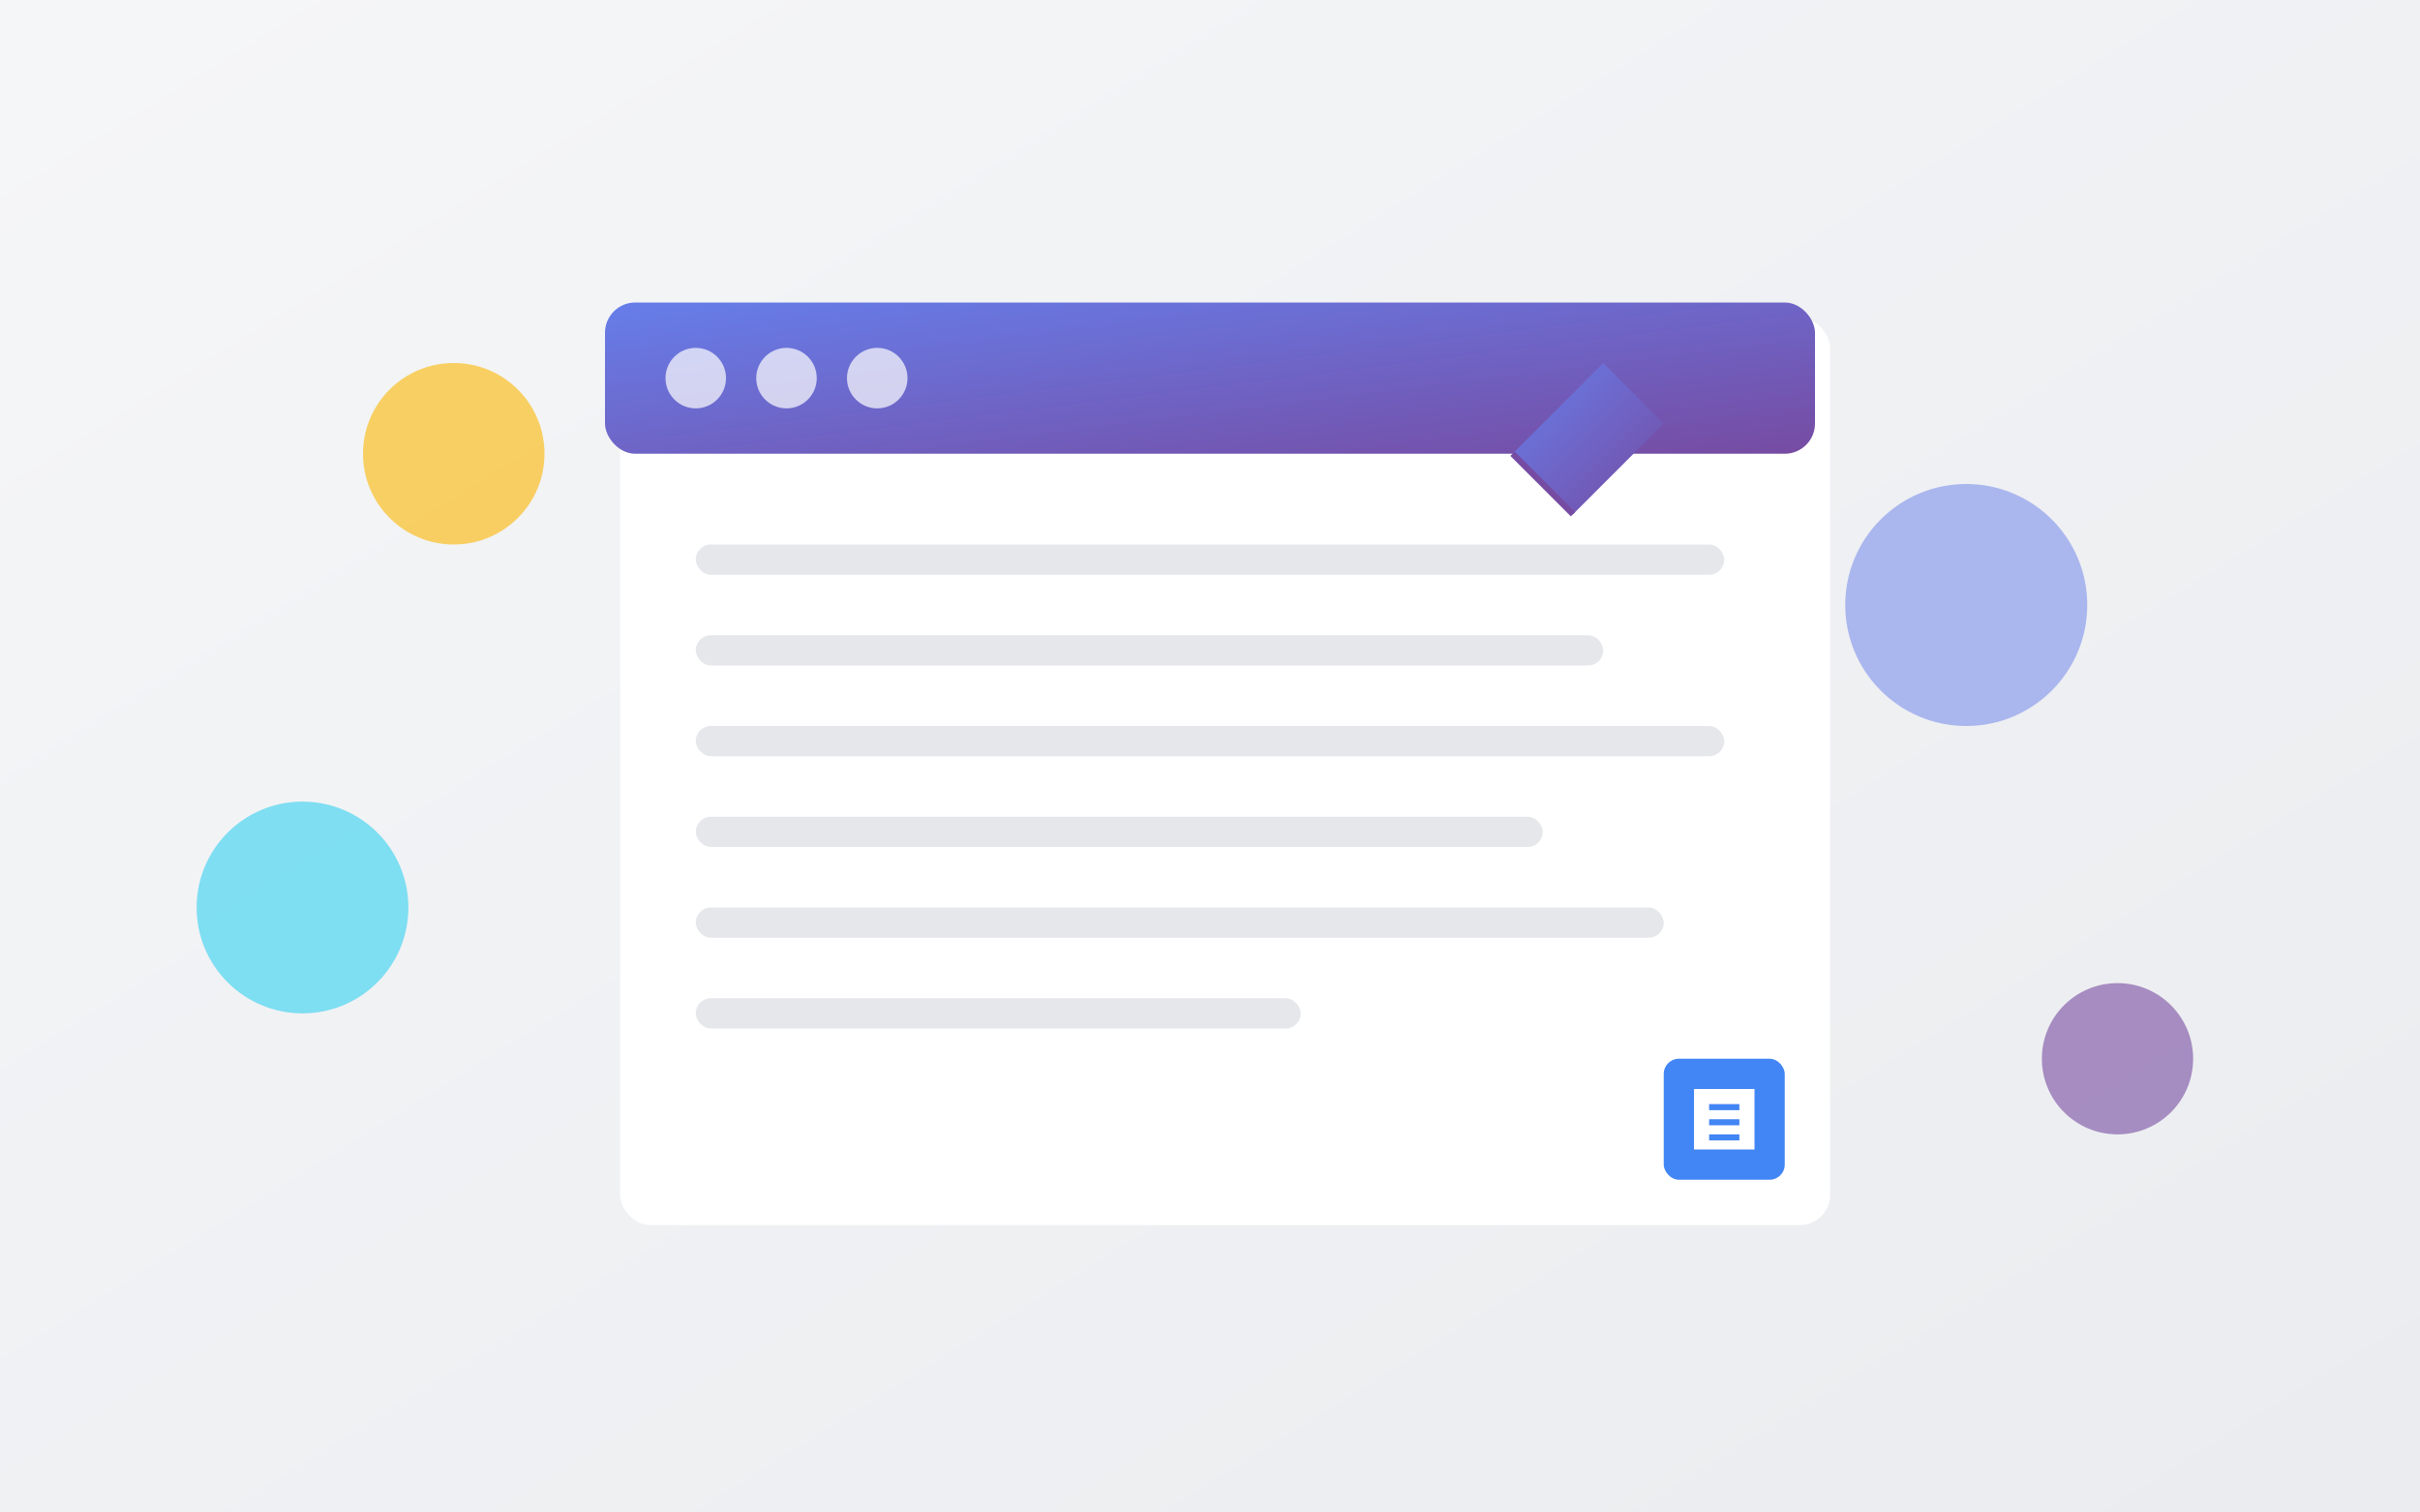 <svg xmlns="http://www.w3.org/2000/svg" viewBox="0 0 800 500" width="800" height="500">
  <!-- Background gradient -->
  <defs>
    <linearGradient id="bg-gradient" x1="0%" y1="0%" x2="100%" y2="100%">
      <stop offset="0%" stop-color="#f3f4f6" stop-opacity="0.8" />
      <stop offset="100%" stop-color="#e5e7eb" stop-opacity="0.8" />
    </linearGradient>
    <linearGradient id="doc-gradient" x1="0%" y1="0%" x2="100%" y2="100%">
      <stop offset="0%" stop-color="#667eea" />
      <stop offset="100%" stop-color="#764ba2" />
    </linearGradient>
    <filter id="shadow" x="-20%" y="-20%" width="140%" height="140%">
      <feGaussianBlur in="SourceAlpha" stdDeviation="10" />
      <feOffset dx="5" dy="5" result="offsetblur" />
      <feComponentTransfer>
        <feFuncA type="linear" slope="0.2" />
      </feComponentTransfer>
      <feMerge>
        <feMergeNode />
        <feMergeNode in="SourceGraphic" />
      </feMerge>
    </filter>
  </defs>
  
  <!-- Background -->
  <rect width="800" height="500" fill="url(#bg-gradient)" />
  
  <!-- Main document -->
  <rect x="200" y="100" width="400" height="300" rx="10" fill="white" filter="url(#shadow)" />
  
  <!-- Document header -->
  <rect x="200" y="100" width="400" height="50" rx="10" fill="url(#doc-gradient)" />
  <circle cx="230" cy="125" r="10" fill="white" opacity="0.7" />
  <circle cx="260" cy="125" r="10" fill="white" opacity="0.7" />
  <circle cx="290" cy="125" r="10" fill="white" opacity="0.7" />
  
  <!-- Document content lines -->
  <rect x="230" y="180" width="340" height="10" rx="5" fill="#e5e7eb" />
  <rect x="230" y="210" width="300" height="10" rx="5" fill="#e5e7eb" />
  <rect x="230" y="240" width="340" height="10" rx="5" fill="#e5e7eb" />
  <rect x="230" y="270" width="280" height="10" rx="5" fill="#e5e7eb" />
  <rect x="230" y="300" width="320" height="10" rx="5" fill="#e5e7eb" />
  <rect x="230" y="330" width="200" height="10" rx="5" fill="#e5e7eb" />
  
  <!-- Google Docs icon -->
  <rect x="550" y="350" width="40" height="40" rx="5" fill="#4285f4" />
  <path d="M560,360 L580,360 L580,380 L560,380 Z" fill="white" />
  <rect x="565" y="365" width="10" height="2" fill="#4285f4" />
  <rect x="565" y="370" width="10" height="2" fill="#4285f4" />
  <rect x="565" y="375" width="10" height="2" fill="#4285f4" />
  
  <!-- Floating elements -->
  <circle cx="150" cy="150" r="30" fill="#fbbf24" opacity="0.7" />
  <circle cx="650" cy="200" r="40" fill="#667eea" opacity="0.5" />
  <circle cx="700" cy="350" r="25" fill="#764ba2" opacity="0.6" />
  <circle cx="100" cy="300" r="35" fill="#0dcaf0" opacity="0.5" />
  
  <!-- Edit pen -->
  <path d="M500,150 L530,120 L550,140 L520,170 Z" fill="url(#doc-gradient)" />
  <line x1="520" y1="170" x2="500" y2="150" stroke="#764ba2" stroke-width="2" />
</svg>